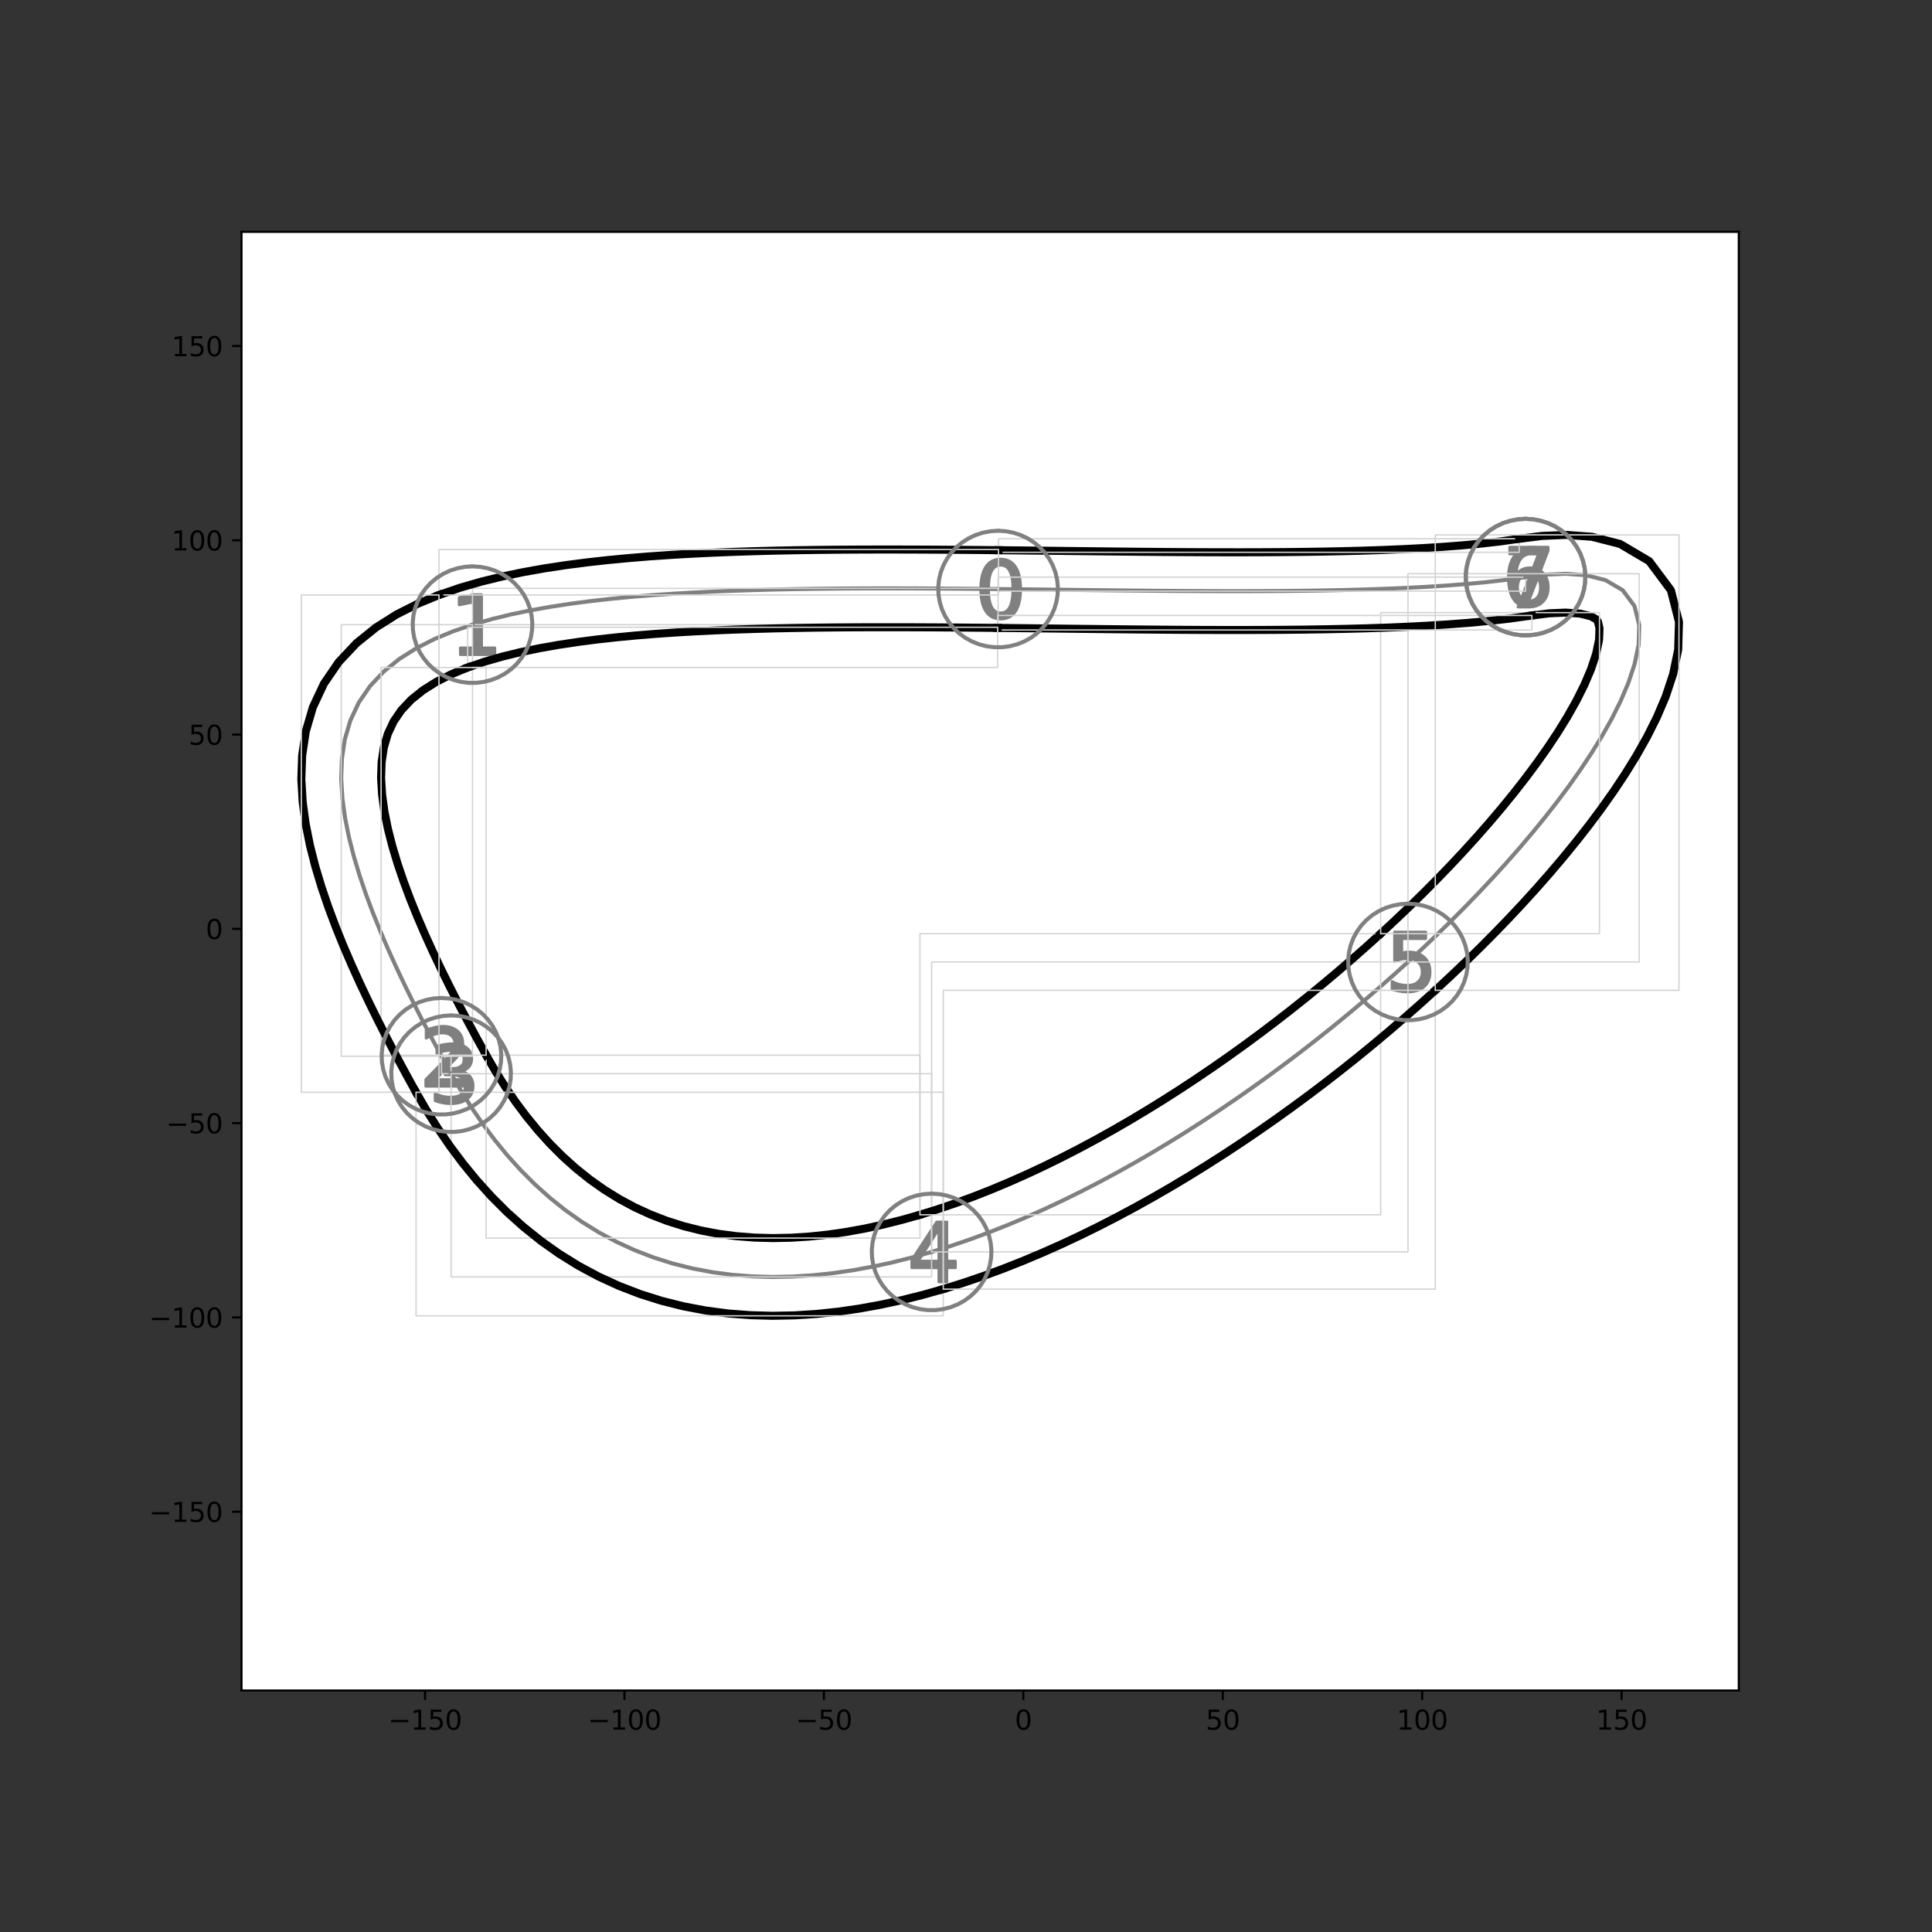 <?xml version="1.0" encoding="utf-8" standalone="no"?>
<!DOCTYPE svg PUBLIC "-//W3C//DTD SVG 1.1//EN"
  "http://www.w3.org/Graphics/SVG/1.1/DTD/svg11.dtd">
<svg height="720pt" version="1.1" viewBox="0 0 720 720" width="720pt" xmlns="http://www.w3.org/2000/svg" xmlns:xlink="http://www.w3.org/1999/xlink">
 <rect x="0" y="0" width="720" height="720" fill="#333333" stroke="none"/>
 <defs>
  <style type="text/css">*{stroke-linecap:butt;stroke-linejoin:round;}</style>
 </defs>
 <g id="figure_1">
  <g id="patch_1">
   <path d="M 0 720 
L 720 720 
L 720 0 
L 0 0 
z
" style="fill:none;"/>
  </g>
  <g id="axes_1">
   <g id="patch_2">
    <path d="M 90 630 
L 648 630 
L 648 86.4 
L 90 86.4 
z
" style="fill:#ffffff;"/>
   </g>
   <g id="PathCollection_1">
    <defs>
     <path d="M 0.972 -8.871 
Q -1.277 -8.871 -2.413 -6.654 
Q -3.545 -4.441 -3.545 0.007 
Q -3.545 4.437 -2.413 6.654 
Q -1.277 8.871 0.972 8.871 
Q 3.24 8.871 4.372 6.654 
Q 5.508 4.437 5.508 0.007 
Q 5.508 -4.441 4.372 -6.654 
Q 3.24 -8.871 0.972 -8.871 
z
M 0.972 -11.18 
Q 4.598 -11.18 6.511 -8.312 
Q 8.423 -5.448 8.423 0.007 
Q 8.423 5.448 6.511 8.317 
Q 4.598 11.18 0.972 11.18 
Q -2.649 11.18 -4.561 8.317 
Q -6.474 5.448 -6.474 0.007 
Q -6.474 -5.448 -4.561 -8.312 
Q -2.649 -11.18 0.972 -11.18 
z
" id="m0cd65451b0" style="stroke:#808080;"/>
    </defs>
    <g clip-path="url(#pb35e619a1d)">
     <use style="fill:#808080;stroke:#808080;" x="371.954" xlink:href="#m0cd65451b0" y="219.522"/>
    </g>
   </g>
   <g id="PathCollection_2">
    <defs>
     <path d="M -4.536 8.636 
L 0.405 8.636 
L 0.405 -8.425 
L -4.972 -7.347 
L -4.972 -10.102 
L 0.376 -11.18 
L 3.4 -11.18 
L 3.4 8.636 
L 8.341 8.636 
L 8.341 11.18 
L -4.536 11.18 
L -4.536 8.636 
z
" id="m5a76b140d2" style="stroke:#808080;"/>
    </defs>
    <g clip-path="url(#pb35e619a1d)">
     <use style="fill:#808080;stroke:#808080;" x="176.085" xlink:href="#m5a76b140d2" y="232.792"/>
    </g>
   </g>
   <g id="PathCollection_3">
    <defs>
     <path d="M -2.295 8.681 
L 8.076 8.681 
L 8.076 11.18 
L -5.868 11.18 
L -5.868 8.681 
Q -4.178 6.929 -1.259 3.983 
Q 1.664 1.031 2.413 0.174 
Q 3.839 -1.426 4.404 -2.537 
Q 4.973 -3.648 4.973 -4.722 
Q 4.973 -6.473 3.745 -7.574 
Q 2.516 -8.681 0.544 -8.681 
Q -0.854 -8.681 -2.408 -8.196 
Q -3.957 -7.711 -5.722 -6.722 
L -5.722 -9.726 
Q -3.928 -10.446 -2.37 -10.813 
Q -0.807 -11.18 0.487 -11.18 
Q 3.9 -11.18 5.929 -9.472 
Q 7.958 -7.767 7.958 -4.915 
Q 7.958 -3.559 7.45 -2.344 
Q 6.946 -1.135 5.604 0.513 
Q 5.237 0.942 3.265 2.98 
Q 1.297 5.018 -2.295 8.681 
z
" id="m94d72a7b90" style="stroke:#808080;"/>
    </defs>
    <g clip-path="url(#pb35e619a1d)">
     <use style="fill:#808080;stroke:#808080;" x="164.525" xlink:href="#m94d72a7b90" y="393.643"/>
    </g>
   </g>
   <g id="PathCollection_4">
    <defs>
     <path d="M 3.776 -0.861 
Q 5.868 -0.413 7.042 1.005 
Q 8.22 2.418 8.22 4.497 
Q 8.22 7.684 6.026 9.434 
Q 3.831 11.18 -0.21 11.18 
Q -1.564 11.18 -3 10.912 
Q -4.437 10.645 -5.965 10.109 
L -5.965 7.296 
Q -4.755 8.002 -3.314 8.363 
Q -1.868 8.723 -0.293 8.723 
Q 2.446 8.723 3.882 7.642 
Q 5.319 6.561 5.319 4.497 
Q 5.319 2.589 3.984 1.517 
Q 2.649 0.441 0.27 0.441 
L -2.243 0.441 
L -2.243 -1.956 
L 0.386 -1.956 
Q 2.534 -1.956 3.674 -2.815 
Q 4.815 -3.674 4.815 -5.291 
Q 4.815 -6.949 3.637 -7.836 
Q 2.464 -8.728 0.27 -8.728 
Q -0.931 -8.728 -2.303 -8.464 
Q -3.674 -8.206 -5.319 -7.661 
L -5.319 -10.257 
Q -3.656 -10.718 -2.206 -10.949 
Q -0.755 -11.18 0.529 -11.18 
Q 3.85 -11.18 5.781 -9.67 
Q 7.716 -8.164 7.716 -5.596 
Q 7.716 -3.804 6.691 -2.57 
Q 5.665 -1.337 3.776 -0.861 
z
" id="mb4a3d9b3cc" style="stroke:#808080;"/>
    </defs>
    <g clip-path="url(#pb35e619a1d)">
     <use style="fill:#808080;stroke:#808080;" x="168.107" xlink:href="#mb4a3d9b3cc" y="400.141"/>
    </g>
   </g>
   <g id="PathCollection_5">
    <defs>
     <path d="M 2.696 -8.545 
L -4.943 3.393 
L 2.696 3.393 
L 2.696 -8.545 
z
M 1.9 -11.18 
L 5.705 -11.18 
L 5.705 3.393 
L 8.897 3.393 
L 8.897 5.909 
L 5.705 5.909 
L 5.705 11.18 
L 2.696 11.18 
L 2.696 5.909 
L -7.397 5.909 
L -7.397 2.99 
L 1.9 -11.18 
z
" id="m88f53b78f4" style="stroke:#808080;"/>
    </defs>
    <g clip-path="url(#pb35e619a1d)">
     <use style="fill:#808080;stroke:#808080;" x="347.179" xlink:href="#m88f53b78f4" y="466.564"/>
    </g>
   </g>
   <g id="PathCollection_6">
    <defs>
     <path d="M -5.008 -11.18 
L 6.64 -11.18 
L 6.64 -8.68 
L -2.292 -8.68 
L -2.292 -3.307 
Q -1.648 -3.528 -1.004 -3.636 
Q -0.355 -3.744 0.294 -3.744 
Q 3.965 -3.744 6.108 -1.732 
Q 8.257 0.28 8.257 3.716 
Q 8.257 7.255 6.052 9.22 
Q 3.847 11.18 -0.162 11.18 
Q -1.544 11.18 -2.978 10.945 
Q -4.407 10.71 -5.934 10.24 
L -5.934 7.255 
Q -4.614 7.975 -3.203 8.327 
Q -1.793 8.68 -0.223 8.68 
Q 2.32 8.68 3.8 7.345 
Q 5.286 6.01 5.286 3.716 
Q 5.286 1.427 3.8 0.092 
Q 2.32 -1.248 -0.223 -1.248 
Q -1.413 -1.248 -2.597 -0.985 
Q -3.777 -0.722 -5.008 -0.162 
L -5.008 -11.18 
z
" id="m4a93ee208c" style="stroke:#808080;"/>
    </defs>
    <g clip-path="url(#pb35e619a1d)">
     <use style="fill:#808080;stroke:#808080;" x="524.707" xlink:href="#m4a93ee208c" y="358.506"/>
    </g>
   </g>
   <g id="PathCollection_7">
    <defs>
     <path d="M 1.286 -1.176 
Q -0.677 -1.176 -1.827 0.169 
Q -2.972 1.508 -2.972 3.845 
Q -2.972 6.169 -1.827 7.522 
Q -0.677 8.871 1.286 8.871 
Q 3.249 8.871 4.395 7.522 
Q 5.541 6.169 5.541 3.845 
Q 5.541 1.508 4.395 0.169 
Q 3.249 -1.176 1.286 -1.176 
z
M 7.074 -10.317 
L 7.074 -7.661 
Q 5.975 -8.178 4.857 -8.45 
Q 3.739 -8.728 2.64 -8.728 
Q -0.247 -8.728 -1.771 -6.778 
Q -3.291 -4.829 -3.508 -0.889 
Q -2.658 -2.146 -1.374 -2.815 
Q -0.085 -3.485 1.457 -3.485 
Q 4.704 -3.485 6.589 -1.513 
Q 8.474 0.455 8.474 3.845 
Q 8.474 7.166 6.511 9.176 
Q 4.547 11.18 1.286 11.18 
Q -2.455 11.18 -4.432 8.317 
Q -6.409 5.448 -6.409 0.007 
Q -6.409 -5.102 -3.984 -8.141 
Q -1.559 -11.18 2.524 -11.18 
Q 3.624 -11.18 4.741 -10.963 
Q 5.859 -10.746 7.074 -10.317 
z
" id="mbbc52bc46b" style="stroke:#808080;"/>
    </defs>
    <g clip-path="url(#pb35e619a1d)">
     <use style="fill:#808080;stroke:#808080;" x="568.529" xlink:href="#mbbc52bc46b" y="215.075"/>
    </g>
   </g>
   <g id="PathCollection_8">
    <defs>
     <path d="M -5.93 -11.18 
L 8.446 -11.18 
L 8.446 -9.891 
L 0.328 11.18 
L -2.83 11.18 
L 4.809 -8.631 
L -5.93 -8.631 
L -5.93 -11.18 
z
" id="m926edc77ba" style="stroke:#808080;"/>
    </defs>
    <g clip-path="url(#pb35e619a1d)">
     <use style="fill:#808080;stroke:#808080;" x="568.529" xlink:href="#m926edc77ba" y="215.075"/>
    </g>
   </g>
   <g id="PathCollection_9"/>
   <g id="PathCollection_10"/>
   <g id="PathCollection_11"/>
   <g id="PathCollection_12"/>
   <g id="PathCollection_13"/>
   <g id="matplotlib.axis_1">
    <g id="xtick_1">
     <g id="line2d_1">
      <defs>
       <path d="M 0 0 
L 0 3.5 
" id="mc00713af22" style="stroke:#000000;stroke-width:0.8;"/>
      </defs>
      <g>
       <use style="stroke:#000000;stroke-width:0.8;" x="158.401" xlink:href="#mc00713af22" y="630"/>
      </g>
     </g>
     <g id="text_1">
      <!-- −150 -->
      <g transform="translate(144.667 644.598)scale(0.1 -0.1)">
       <defs>
        <path d="M 678 2272 
L 4684 2272 
L 4684 1741 
L 678 1741 
L 678 2272 
z
" id="DejaVuSans-2212" transform="scale(0.016)"/>
        <path d="M 794 531 
L 1825 531 
L 1825 4091 
L 703 3866 
L 703 4441 
L 1819 4666 
L 2450 4666 
L 2450 531 
L 3481 531 
L 3481 0 
L 794 0 
L 794 531 
z
" id="DejaVuSans-31" transform="scale(0.016)"/>
        <path d="M 691 4666 
L 3169 4666 
L 3169 4134 
L 1269 4134 
L 1269 2991 
Q 1406 3038 1543 3061 
Q 1681 3084 1819 3084 
Q 2600 3084 3056 2656 
Q 3513 2228 3513 1497 
Q 3513 744 3044 326 
Q 2575 -91 1722 -91 
Q 1428 -91 1123 -41 
Q 819 9 494 109 
L 494 744 
Q 775 591 1075 516 
Q 1375 441 1709 441 
Q 2250 441 2565 725 
Q 2881 1009 2881 1497 
Q 2881 1984 2565 2268 
Q 2250 2553 1709 2553 
Q 1456 2553 1204 2497 
Q 953 2441 691 2322 
L 691 4666 
z
" id="DejaVuSans-35" transform="scale(0.016)"/>
        <path d="M 2034 4250 
Q 1547 4250 1301 3770 
Q 1056 3291 1056 2328 
Q 1056 1369 1301 889 
Q 1547 409 2034 409 
Q 2525 409 2770 889 
Q 3016 1369 3016 2328 
Q 3016 3291 2770 3770 
Q 2525 4250 2034 4250 
z
M 2034 4750 
Q 2819 4750 3233 4129 
Q 3647 3509 3647 2328 
Q 3647 1150 3233 529 
Q 2819 -91 2034 -91 
Q 1250 -91 836 529 
Q 422 1150 422 2328 
Q 422 3509 836 4129 
Q 1250 4750 2034 4750 
z
" id="DejaVuSans-30" transform="scale(0.016)"/>
       </defs>
       <use xlink:href="#DejaVuSans-2212"/>
       <use x="83.789" xlink:href="#DejaVuSans-31"/>
       <use x="147.412" xlink:href="#DejaVuSans-35"/>
       <use x="211.035" xlink:href="#DejaVuSans-30"/>
      </g>
     </g>
    </g>
    <g id="xtick_2">
     <g id="line2d_2">
      <g>
       <use style="stroke:#000000;stroke-width:0.8;" x="232.721" xlink:href="#mc00713af22" y="630"/>
      </g>
     </g>
     <g id="text_2">
      <!-- −100 -->
      <g transform="translate(218.987 644.598)scale(0.1 -0.1)">
       <use xlink:href="#DejaVuSans-2212"/>
       <use x="83.789" xlink:href="#DejaVuSans-31"/>
       <use x="147.412" xlink:href="#DejaVuSans-30"/>
       <use x="211.035" xlink:href="#DejaVuSans-30"/>
      </g>
     </g>
    </g>
    <g id="xtick_3">
     <g id="line2d_3">
      <g>
       <use style="stroke:#000000;stroke-width:0.8;" x="307.041" xlink:href="#mc00713af22" y="630"/>
      </g>
     </g>
     <g id="text_3">
      <!-- −50 -->
      <g transform="translate(296.489 644.598)scale(0.1 -0.1)">
       <use xlink:href="#DejaVuSans-2212"/>
       <use x="83.789" xlink:href="#DejaVuSans-35"/>
       <use x="147.412" xlink:href="#DejaVuSans-30"/>
      </g>
     </g>
    </g>
    <g id="xtick_4">
     <g id="line2d_4">
      <g>
       <use style="stroke:#000000;stroke-width:0.8;" x="381.362" xlink:href="#mc00713af22" y="630"/>
      </g>
     </g>
     <g id="text_4">
      <!-- 0 -->
      <g transform="translate(378.181 644.598)scale(0.1 -0.1)">
       <use xlink:href="#DejaVuSans-30"/>
      </g>
     </g>
    </g>
    <g id="xtick_5">
     <g id="line2d_5">
      <g>
       <use style="stroke:#000000;stroke-width:0.8;" x="455.682" xlink:href="#mc00713af22" y="630"/>
      </g>
     </g>
     <g id="text_5">
      <!-- 50 -->
      <g transform="translate(449.32 644.598)scale(0.1 -0.1)">
       <use xlink:href="#DejaVuSans-35"/>
       <use x="63.623" xlink:href="#DejaVuSans-30"/>
      </g>
     </g>
    </g>
    <g id="xtick_6">
     <g id="line2d_6">
      <g>
       <use style="stroke:#000000;stroke-width:0.8;" x="530.003" xlink:href="#mc00713af22" y="630"/>
      </g>
     </g>
     <g id="text_6">
      <!-- 100 -->
      <g transform="translate(520.459 644.598)scale(0.1 -0.1)">
       <use xlink:href="#DejaVuSans-31"/>
       <use x="63.623" xlink:href="#DejaVuSans-30"/>
       <use x="127.246" xlink:href="#DejaVuSans-30"/>
      </g>
     </g>
    </g>
    <g id="xtick_7">
     <g id="line2d_7">
      <g>
       <use style="stroke:#000000;stroke-width:0.8;" x="604.323" xlink:href="#mc00713af22" y="630"/>
      </g>
     </g>
     <g id="text_7">
      <!-- 150 -->
      <g transform="translate(594.779 644.598)scale(0.1 -0.1)">
       <use xlink:href="#DejaVuSans-31"/>
       <use x="63.623" xlink:href="#DejaVuSans-35"/>
       <use x="127.246" xlink:href="#DejaVuSans-30"/>
      </g>
     </g>
    </g>
   </g>
   <g id="matplotlib.axis_2">
    <g id="ytick_1">
     <g id="line2d_8">
      <defs>
       <path d="M 0 0 
L -3.5 0 
" id="md9b98b637b" style="stroke:#000000;stroke-width:0.8;"/>
      </defs>
      <g>
       <use style="stroke:#000000;stroke-width:0.8;" x="90" xlink:href="#md9b98b637b" y="563.365"/>
      </g>
     </g>
     <g id="text_8">
      <!-- −150 -->
      <g transform="translate(55.533 567.164)scale(0.1 -0.1)">
       <use xlink:href="#DejaVuSans-2212"/>
       <use x="83.789" xlink:href="#DejaVuSans-31"/>
       <use x="147.412" xlink:href="#DejaVuSans-35"/>
       <use x="211.035" xlink:href="#DejaVuSans-30"/>
      </g>
     </g>
    </g>
    <g id="ytick_2">
     <g id="line2d_9">
      <g>
       <use style="stroke:#000000;stroke-width:0.8;" x="90" xlink:href="#md9b98b637b" y="490.962"/>
      </g>
     </g>
     <g id="text_9">
      <!-- −100 -->
      <g transform="translate(55.533 494.761)scale(0.1 -0.1)">
       <use xlink:href="#DejaVuSans-2212"/>
       <use x="83.789" xlink:href="#DejaVuSans-31"/>
       <use x="147.412" xlink:href="#DejaVuSans-30"/>
       <use x="211.035" xlink:href="#DejaVuSans-30"/>
      </g>
     </g>
    </g>
    <g id="ytick_3">
     <g id="line2d_10">
      <g>
       <use style="stroke:#000000;stroke-width:0.8;" x="90" xlink:href="#md9b98b637b" y="418.56"/>
      </g>
     </g>
     <g id="text_10">
      <!-- −50 -->
      <g transform="translate(61.895 422.359)scale(0.1 -0.1)">
       <use xlink:href="#DejaVuSans-2212"/>
       <use x="83.789" xlink:href="#DejaVuSans-35"/>
       <use x="147.412" xlink:href="#DejaVuSans-30"/>
      </g>
     </g>
    </g>
    <g id="ytick_4">
     <g id="line2d_11">
      <g>
       <use style="stroke:#000000;stroke-width:0.8;" x="90" xlink:href="#md9b98b637b" y="346.157"/>
      </g>
     </g>
     <g id="text_11">
      <!-- 0 -->
      <g transform="translate(76.638 349.956)scale(0.1 -0.1)">
       <use xlink:href="#DejaVuSans-30"/>
      </g>
     </g>
    </g>
    <g id="ytick_5">
     <g id="line2d_12">
      <g>
       <use style="stroke:#000000;stroke-width:0.8;" x="90" xlink:href="#md9b98b637b" y="273.755"/>
      </g>
     </g>
     <g id="text_12">
      <!-- 50 -->
      <g transform="translate(70.275 277.554)scale(0.1 -0.1)">
       <use xlink:href="#DejaVuSans-35"/>
       <use x="63.623" xlink:href="#DejaVuSans-30"/>
      </g>
     </g>
    </g>
    <g id="ytick_6">
     <g id="line2d_13">
      <g>
       <use style="stroke:#000000;stroke-width:0.8;" x="90" xlink:href="#md9b98b637b" y="201.352"/>
      </g>
     </g>
     <g id="text_13">
      <!-- 100 -->
      <g transform="translate(63.913 205.151)scale(0.1 -0.1)">
       <use xlink:href="#DejaVuSans-31"/>
       <use x="63.623" xlink:href="#DejaVuSans-30"/>
       <use x="127.246" xlink:href="#DejaVuSans-30"/>
      </g>
     </g>
    </g>
    <g id="ytick_7">
     <g id="line2d_14">
      <g>
       <use style="stroke:#000000;stroke-width:0.8;" x="90" xlink:href="#md9b98b637b" y="128.95"/>
      </g>
     </g>
     <g id="text_14">
      <!-- 150 -->
      <g transform="translate(63.913 132.749)scale(0.1 -0.1)">
       <use xlink:href="#DejaVuSans-31"/>
       <use x="63.623" xlink:href="#DejaVuSans-35"/>
       <use x="127.246" xlink:href="#DejaVuSans-30"/>
      </g>
     </g>
    </g>
   </g>
   <g id="line2d_15">
    <path clip-path="url(#pb35e619a1d)" d="M 568.529 215.075 
L 561.037 216.129 
L 553.52 216.985 
L 545.987 217.685 
L 538.443 218.262 
L 530.891 218.736 
L 523.334 219.124 
L 515.773 219.439 
L 508.21 219.692 
L 500.644 219.891 
L 493.077 220.044 
L 485.509 220.156 
L 477.94 220.233 
L 470.37 220.279 
L 462.8 220.298 
L 455.23 220.294 
L 447.66 220.271 
L 440.09 220.23 
L 432.52 220.175 
L 424.95 220.108 
L 417.379 220.033 
L 409.809 219.951 
L 402.239 219.865 
L 394.668 219.776 
L 387.097 219.688 
L 379.526 219.602 
L 371.954 219.522 
" style="fill:none;stroke:#808080;stroke-linecap:square;stroke-width:1.5;"/>
   </g>
   <g id="line2d_16">
    <path clip-path="url(#pb35e619a1d)" d="M 371.954 220.298 
L 371.954 215.075 
L 568.529 215.075 
L 568.529 220.298 
L 371.954 220.298 
" style="fill:none;stroke:#d3d3d3;stroke-linecap:square;stroke-width:0.5;"/>
   </g>
   <g id="line2d_17">
    <path clip-path="url(#pb35e619a1d)" d="M 371.954 219.522 
L 364.381 219.448 
L 356.807 219.383 
L 349.233 219.331 
L 341.658 219.294 
L 334.082 219.273 
L 326.505 219.273 
L 318.927 219.297 
L 311.348 219.348 
L 303.768 219.429 
L 296.188 219.546 
L 288.608 219.701 
L 281.028 219.901 
L 273.45 220.151 
L 265.873 220.457 
L 258.299 220.827 
L 250.73 221.268 
L 243.166 221.79 
L 235.611 222.404 
L 228.067 223.123 
L 220.538 223.96 
L 213.028 224.935 
L 205.543 226.068 
L 198.093 227.385 
L 190.688 228.918 
L 183.345 230.704 
L 176.085 232.792 
" style="fill:none;stroke:#808080;stroke-linecap:square;stroke-width:1.5;"/>
   </g>
   <g id="line2d_18">
    <path clip-path="url(#pb35e619a1d)" d="M 176.085 232.792 
L 176.085 219.273 
L 371.954 219.273 
L 371.954 232.792 
L 176.085 232.792 
" style="fill:none;stroke:#d3d3d3;stroke-linecap:square;stroke-width:0.5;"/>
   </g>
   <g id="line2d_19">
    <path clip-path="url(#pb35e619a1d)" d="M 176.085 232.792 
L 168.944 235.241 
L 161.97 238.124 
L 155.241 241.526 
L 148.872 245.541 
L 143.024 250.252 
L 137.902 255.695 
L 133.706 261.828 
L 130.567 268.517 
L 128.498 275.579 
L 127.409 282.843 
L 127.158 290.183 
L 127.598 297.519 
L 128.597 304.809 
L 130.05 312.032 
L 131.874 319.179 
L 134.001 326.249 
L 136.382 333.247 
L 138.975 340.174 
L 141.748 347.037 
L 144.675 353.84 
L 147.736 360.588 
L 150.912 367.285 
L 154.191 373.936 
L 157.559 380.543 
L 161.006 387.112 
L 164.525 393.643 
" style="fill:none;stroke:#808080;stroke-linecap:square;stroke-width:1.5;"/>
   </g>
   <g id="line2d_20">
    <path clip-path="url(#pb35e619a1d)" d="M 127.158 393.643 
L 127.158 232.792 
L 176.085 232.792 
L 176.085 393.643 
L 127.158 393.643 
" style="fill:none;stroke:#d3d3d3;stroke-linecap:square;stroke-width:0.5;"/>
   </g>
   <g id="line2d_21">
    <path clip-path="url(#pb35e619a1d)" d="M 164.525 393.643 
L 168.107 400.141 
" style="fill:none;stroke:#808080;stroke-linecap:square;stroke-width:1.5;"/>
   </g>
   <g id="line2d_22">
    <path clip-path="url(#pb35e619a1d)" d="M 164.525 400.141 
L 164.525 393.643 
L 168.107 393.643 
L 168.107 400.141 
L 164.525 400.141 
" style="fill:none;stroke:#d3d3d3;stroke-linecap:square;stroke-width:0.5;"/>
   </g>
   <g id="line2d_23">
    <path clip-path="url(#pb35e619a1d)" d="M 168.107 400.141 
L 171.814 406.532 
L 175.752 412.79 
L 179.933 418.897 
L 184.37 424.831 
L 189.072 430.566 
L 194.049 436.078 
L 199.305 441.336 
L 204.845 446.312 
L 210.665 450.973 
L 216.758 455.29 
L 223.112 459.234 
L 229.708 462.781 
L 236.523 465.91 
L 243.529 468.61 
L 250.696 470.873 
L 257.993 472.701 
L 265.389 474.101 
L 272.855 475.085 
L 280.365 475.672 
L 287.896 475.88 
L 295.428 475.733 
L 302.946 475.252 
L 310.436 474.461 
L 317.887 473.38 
L 325.293 472.031 
L 332.646 470.434 
L 339.942 468.606 
L 347.179 466.564 
" style="fill:none;stroke:#808080;stroke-linecap:square;stroke-width:1.5;"/>
   </g>
   <g id="line2d_24">
    <path clip-path="url(#pb35e619a1d)" d="M 168.107 475.88 
L 168.107 400.141 
L 347.179 400.141 
L 347.179 475.88 
L 168.107 475.88 
" style="fill:none;stroke:#d3d3d3;stroke-linecap:square;stroke-width:0.5;"/>
   </g>
   <g id="line2d_25">
    <path clip-path="url(#pb35e619a1d)" d="M 347.179 466.564 
L 354.354 464.323 
L 361.465 461.897 
L 368.512 459.298 
L 375.495 456.538 
L 382.413 453.628 
L 389.267 450.576 
L 396.058 447.39 
L 402.785 444.079 
L 409.449 440.65 
L 416.052 437.108 
L 422.593 433.459 
L 429.073 429.709 
L 435.494 425.861 
L 441.854 421.921 
L 448.156 417.891 
L 454.399 413.776 
L 460.583 409.578 
L 466.709 405.3 
L 472.777 400.944 
L 478.786 396.512 
L 484.737 392.007 
L 490.629 387.43 
L 496.462 382.781 
L 502.235 378.063 
L 507.947 373.276 
L 513.597 368.421 
L 519.185 363.497 
L 524.707 358.506 
" style="fill:none;stroke:#808080;stroke-linecap:square;stroke-width:1.5;"/>
   </g>
   <g id="line2d_26">
    <path clip-path="url(#pb35e619a1d)" d="M 347.179 466.564 
L 347.179 358.506 
L 524.707 358.506 
L 524.707 466.564 
L 347.179 466.564 
" style="fill:none;stroke:#d3d3d3;stroke-linecap:square;stroke-width:0.5;"/>
   </g>
   <g id="line2d_27">
    <path clip-path="url(#pb35e619a1d)" d="M 524.707 358.506 
L 530.164 353.446 
L 535.552 348.317 
L 540.869 343.119 
L 546.112 337.849 
L 551.277 332.507 
L 556.361 327.091 
L 561.357 321.597 
L 566.26 316.023 
L 571.062 310.365 
L 575.754 304.618 
L 580.324 298.776 
L 584.758 292.834 
L 589.037 286.782 
L 593.136 280.611 
L 597.024 274.309 
L 600.654 267.862 
L 603.961 261.253 
L 606.851 254.462 
L 609.171 247.472 
L 610.667 240.277 
L 610.892 232.945 
L 609.112 225.835 
L 604.717 219.944 
L 598.305 216.19 
L 591.034 214.354 
L 583.527 213.82 
L 576.003 214.148 
L 568.529 215.075 
" style="fill:none;stroke:#808080;stroke-linecap:square;stroke-width:1.5;"/>
   </g>
   <g id="line2d_28">
    <path clip-path="url(#pb35e619a1d)" d="M 524.707 358.506 
L 524.707 213.82 
L 610.892 213.82 
L 610.892 358.506 
L 524.707 358.506 
" style="fill:none;stroke:#d3d3d3;stroke-linecap:square;stroke-width:0.5;"/>
   </g>
   <g id="line2d_29">
    <path clip-path="url(#pb35e619a1d)" d="M 568.529 215.075 
" style="fill:none;stroke:#808080;stroke-linecap:square;stroke-width:1.5;"/>
   </g>
   <g id="line2d_30">
    <path clip-path="url(#pb35e619a1d)" d="M 568.529 215.075 
L 568.529 215.075 
L 568.529 215.075 
L 568.529 215.075 
L 568.529 215.075 
" style="fill:none;stroke:#d3d3d3;stroke-linecap:square;stroke-width:0.5;"/>
   </g>
   <g id="line2d_31">
    <path clip-path="url(#pb35e619a1d)" d="M 181.171 393.232 
L 184.626 399.191 
L 188.277 404.993 
L 192.13 410.621 
L 196.192 416.053 
L 200.468 421.269 
L 204.962 426.247 
L 209.677 430.963 
L 214.611 435.396 
L 219.764 439.523 
L 225.131 443.325 
L 230.703 446.784 
L 236.473 449.887 
L 242.428 452.621 
L 248.554 454.982 
L 254.836 456.966 
L 261.257 458.574 
L 267.797 459.811 
L 274.439 460.687 
L 281.163 461.212 
L 287.95 461.4 
L 294.784 461.266 
L 301.65 460.827 
L 308.533 460.099 
L 315.421 459.1 
L 322.303 457.847 
L 329.172 456.355 
L 336.018 454.639 
L 342.838 452.715 
" style="fill:none;stroke:#000000;stroke-linecap:square;stroke-width:3;"/>
   </g>
   <g id="line2d_32">
    <path clip-path="url(#pb35e619a1d)" d="M 181.171 461.4 
L 181.171 393.232 
L 342.838 393.232 
L 342.838 461.4 
L 181.171 461.4 
" style="fill:none;stroke:#d3d3d3;stroke-linecap:square;stroke-width:0.5;"/>
   </g>
   <g id="line2d_33">
    <path clip-path="url(#pb35e619a1d)" d="M 342.838 452.715 
L 349.624 450.595 
L 356.374 448.292 
L 363.084 445.818 
L 369.751 443.183 
L 376.374 440.396 
L 382.95 437.468 
L 389.479 434.405 
L 395.96 431.215 
L 402.391 427.906 
L 408.772 424.483 
L 415.102 420.951 
L 421.382 417.317 
L 427.61 413.585 
L 433.787 409.759 
L 439.912 405.842 
L 445.984 401.839 
L 452.003 397.753 
L 457.969 393.587 
L 463.882 389.342 
L 469.74 385.022 
L 475.542 380.629 
L 481.289 376.165 
L 486.979 371.63 
L 492.611 367.027 
L 498.184 362.357 
L 503.695 357.621 
L 509.144 352.82 
L 514.529 347.953 
" style="fill:none;stroke:#000000;stroke-linecap:square;stroke-width:3;"/>
   </g>
   <g id="line2d_34">
    <path clip-path="url(#pb35e619a1d)" d="M 342.838 452.715 
L 342.838 347.953 
L 514.529 347.953 
L 514.529 452.715 
L 342.838 452.715 
" style="fill:none;stroke:#d3d3d3;stroke-linecap:square;stroke-width:0.5;"/>
   </g>
   <g id="line2d_35">
    <path clip-path="url(#pb35e619a1d)" d="M 514.529 347.953 
L 519.846 343.022 
L 525.094 338.027 
L 530.268 332.968 
L 535.366 327.844 
L 540.383 322.656 
L 545.314 317.402 
L 550.152 312.082 
L 554.89 306.696 
L 559.519 301.241 
L 564.029 295.718 
L 568.404 290.125 
L 572.629 284.463 
L 576.681 278.732 
L 580.532 272.936 
L 584.144 267.081 
L 587.465 261.183 
L 590.425 255.271 
L 592.923 249.403 
L 594.818 243.704 
L 595.923 238.437 
L 596.081 234.159 
L 595.524 231.706 
L 594.821 230.748 
L 592.85 229.66 
L 588.82 228.673 
L 583.432 228.3 
L 577.341 228.57 
L 570.891 229.372 
" style="fill:none;stroke:#000000;stroke-linecap:square;stroke-width:3;"/>
   </g>
   <g id="line2d_36">
    <path clip-path="url(#pb35e619a1d)" d="M 514.529 347.953 
L 514.529 228.3 
L 596.081 228.3 
L 596.081 347.953 
L 514.529 347.953 
" style="fill:none;stroke:#d3d3d3;stroke-linecap:square;stroke-width:0.5;"/>
   </g>
   <g id="line2d_37">
    <path clip-path="url(#pb35e619a1d)" d="M 570.891 229.372 
L 570.891 229.372 
" style="fill:none;stroke:#000000;stroke-linecap:square;stroke-width:3;"/>
   </g>
   <g id="line2d_38">
    <path clip-path="url(#pb35e619a1d)" d="M 570.891 229.372 
L 570.891 229.372 
L 570.891 229.372 
L 570.891 229.372 
L 570.891 229.372 
" style="fill:none;stroke:#d3d3d3;stroke-linecap:square;stroke-width:0.5;"/>
   </g>
   <g id="line2d_39">
    <path clip-path="url(#pb35e619a1d)" d="M 570.891 229.372 
L 570.891 229.372 
L 562.944 230.49 
L 555.077 231.385 
L 547.266 232.112 
L 539.495 232.706 
L 531.755 233.192 
L 524.039 233.588 
L 516.343 233.909 
L 508.663 234.166 
L 500.997 234.368 
L 493.342 234.522 
L 485.698 234.636 
L 478.062 234.713 
L 470.435 234.759 
L 462.814 234.779 
L 455.201 234.775 
L 447.594 234.751 
L 439.993 234.71 
L 432.397 234.655 
L 424.806 234.588 
L 417.22 234.513 
L 409.639 234.431 
L 402.062 234.344 
L 394.489 234.256 
L 386.921 234.168 
L 379.357 234.082 
L 371.797 234.001 
" style="fill:none;stroke:#000000;stroke-linecap:square;stroke-width:3;"/>
   </g>
   <g id="line2d_40">
    <path clip-path="url(#pb35e619a1d)" d="M 371.797 234.779 
L 371.797 229.372 
L 570.891 229.372 
L 570.891 234.779 
L 371.797 234.779 
" style="fill:none;stroke:#d3d3d3;stroke-linecap:square;stroke-width:0.5;"/>
   </g>
   <g id="line2d_41">
    <path clip-path="url(#pb35e619a1d)" d="M 371.797 234.001 
L 364.241 233.928 
L 356.689 233.863 
L 349.142 233.811 
L 341.599 233.774 
L 334.061 233.754 
L 326.528 233.754 
L 319 233.778 
L 311.479 233.828 
L 303.966 233.909 
L 296.46 234.024 
L 288.964 234.177 
L 281.479 234.375 
L 274.007 234.621 
L 266.55 234.923 
L 259.112 235.286 
L 251.696 235.718 
L 244.306 236.228 
L 236.947 236.826 
L 229.628 237.523 
L 222.356 238.332 
L 215.143 239.268 
L 208.002 240.349 
L 200.953 241.596 
L 194.018 243.03 
L 187.231 244.681 
L 180.635 246.577 
L 174.287 248.753 
" style="fill:none;stroke:#000000;stroke-linecap:square;stroke-width:3;"/>
   </g>
   <g id="line2d_42">
    <path clip-path="url(#pb35e619a1d)" d="M 174.287 248.753 
L 174.287 233.754 
L 371.797 233.754 
L 371.797 248.753 
L 174.287 248.753 
" style="fill:none;stroke:#d3d3d3;stroke-linecap:square;stroke-width:0.5;"/>
   </g>
   <g id="line2d_43">
    <path clip-path="url(#pb35e619a1d)" d="M 174.287 248.753 
L 168.265 251.241 
L 162.669 254.069 
L 157.616 257.251 
L 153.227 260.782 
L 149.582 264.652 
L 146.693 268.872 
L 144.525 273.496 
L 143.042 278.57 
L 142.219 284.081 
L 142.021 289.957 
L 142.39 296.101 
L 143.259 302.428 
L 144.556 308.869 
L 146.217 315.378 
L 148.186 321.921 
L 150.416 328.477 
L 152.87 335.033 
L 155.515 341.579 
L 158.325 348.109 
L 161.279 354.62 
L 164.357 361.11 
L 167.545 367.578 
L 170.831 374.024 
L 174.203 380.448 
L 177.652 386.851 
L 181.171 393.232 
" style="fill:none;stroke:#000000;stroke-linecap:square;stroke-width:3;"/>
   </g>
   <g id="line2d_44">
    <path clip-path="url(#pb35e619a1d)" d="M 142.021 393.232 
L 142.021 248.753 
L 181.171 248.753 
L 181.171 393.232 
L 142.021 393.232 
" style="fill:none;stroke:#d3d3d3;stroke-linecap:square;stroke-width:0.5;"/>
   </g>
   <g id="line2d_45">
    <path clip-path="url(#pb35e619a1d)" d="M 181.171 393.232 
L 181.171 393.232 
L 181.171 393.232 
" style="fill:none;stroke:#000000;stroke-linecap:square;stroke-width:3;"/>
   </g>
   <g id="line2d_46">
    <path clip-path="url(#pb35e619a1d)" d="M 181.171 393.232 
L 181.171 393.232 
L 181.171 393.232 
L 181.171 393.232 
L 181.171 393.232 
" style="fill:none;stroke:#d3d3d3;stroke-linecap:square;stroke-width:0.5;"/>
   </g>
   <g id="line2d_47">
    <path clip-path="url(#pb35e619a1d)" d="M 181.171 393.232 
L 181.171 393.232 
L 181.171 393.232 
" style="fill:none;stroke:#000000;stroke-linecap:square;stroke-width:3;"/>
   </g>
   <g id="line2d_48">
    <path clip-path="url(#pb35e619a1d)" d="M 181.171 393.232 
L 181.171 393.232 
L 181.171 393.232 
L 181.171 393.232 
L 181.171 393.232 
" style="fill:none;stroke:#d3d3d3;stroke-linecap:square;stroke-width:0.5;"/>
   </g>
   <g id="line2d_49">
    <path clip-path="url(#pb35e619a1d)" d="M 566.167 200.779 
L 566.167 200.779 
L 559.13 201.768 
L 551.963 202.584 
L 544.708 203.259 
L 537.39 203.818 
L 530.027 204.28 
L 522.629 204.659 
L 515.204 204.969 
L 507.756 205.218 
L 500.292 205.415 
L 492.812 205.566 
L 485.32 205.677 
L 477.817 205.753 
L 470.306 205.799 
L 462.786 205.818 
L 455.259 205.814 
L 447.726 205.79 
L 440.187 205.75 
L 432.643 205.695 
L 425.093 205.629 
L 417.539 205.553 
L 409.98 205.471 
L 402.416 205.385 
L 394.847 205.297 
L 387.273 205.209 
L 379.694 205.123 
L 372.11 205.042 
" style="fill:none;stroke:#000000;stroke-linecap:square;stroke-width:3;"/>
   </g>
   <g id="line2d_50">
    <path clip-path="url(#pb35e619a1d)" d="M 372.11 205.818 
L 372.11 200.779 
L 566.167 200.779 
L 566.167 205.818 
L 372.11 205.818 
" style="fill:none;stroke:#d3d3d3;stroke-linecap:square;stroke-width:0.5;"/>
   </g>
   <g id="line2d_51">
    <path clip-path="url(#pb35e619a1d)" d="M 372.11 205.042 
L 364.521 204.968 
L 356.926 204.903 
L 349.325 204.851 
L 341.717 204.813 
L 334.103 204.793 
L 326.482 204.793 
L 318.853 204.817 
L 311.216 204.868 
L 303.571 204.95 
L 295.916 205.067 
L 288.252 205.225 
L 280.578 205.427 
L 272.893 205.681 
L 265.196 205.992 
L 257.486 206.368 
L 249.764 206.818 
L 242.027 207.352 
L 234.275 207.982 
L 226.506 208.722 
L 218.719 209.589 
L 210.912 210.602 
L 203.085 211.787 
L 195.234 213.175 
L 187.358 214.805 
L 179.458 216.727 
L 171.536 219.006 
L 163.6 221.728 
" style="fill:none;stroke:#000000;stroke-linecap:square;stroke-width:3;"/>
   </g>
   <g id="line2d_52">
    <path clip-path="url(#pb35e619a1d)" d="M 163.6 221.728 
L 163.6 204.793 
L 372.11 204.793 
L 372.11 221.728 
L 163.6 221.728 
" style="fill:none;stroke:#d3d3d3;stroke-linecap:square;stroke-width:0.5;"/>
   </g>
   <g id="line2d_53">
    <path clip-path="url(#pb35e619a1d)" d="M 163.6 221.728 
L 155.675 225.006 
L 147.814 228.983 
L 140.127 233.832 
L 132.822 239.721 
L 126.222 246.739 
L 120.719 254.784 
L 116.609 263.538 
L 113.955 272.588 
L 112.6 281.605 
L 112.296 290.409 
L 112.805 298.937 
L 113.935 307.19 
L 115.545 315.194 
L 117.531 322.98 
L 119.817 330.578 
L 122.347 338.016 
L 125.079 345.315 
L 127.98 352.495 
L 131.025 359.571 
L 134.193 366.556 
L 137.468 373.46 
L 140.836 380.293 
L 144.286 387.063 
L 147.809 393.775 
L 151.398 400.436 
L 155.044 407.05 
" style="fill:none;stroke:#000000;stroke-linecap:square;stroke-width:3;"/>
   </g>
   <g id="line2d_54">
    <path clip-path="url(#pb35e619a1d)" d="M 112.296 407.05 
L 112.296 221.728 
L 163.6 221.728 
L 163.6 407.05 
L 112.296 407.05 
" style="fill:none;stroke:#d3d3d3;stroke-linecap:square;stroke-width:0.5;"/>
   </g>
   <g id="line2d_55">
    <path clip-path="url(#pb35e619a1d)" d="M 155.044 407.05 
L 159.001 413.873 
L 163.226 420.588 
L 167.736 427.174 
L 172.548 433.608 
L 177.676 439.863 
L 183.135 445.909 
L 188.934 451.71 
L 195.078 457.228 
L 201.565 462.423 
L 208.386 467.255 
L 215.521 471.684 
L 222.943 475.674 
L 230.618 479.199 
L 238.503 482.238 
L 246.555 484.78 
L 254.729 486.828 
L 262.98 488.39 
L 271.271 489.483 
L 279.567 490.131 
L 287.841 490.361 
L 296.072 490.2 
L 304.241 489.677 
L 312.338 488.822 
L 320.354 487.66 
L 328.282 486.216 
L 336.12 484.514 
L 343.866 482.573 
L 351.521 480.413 
" style="fill:none;stroke:#000000;stroke-linecap:square;stroke-width:3;"/>
   </g>
   <g id="line2d_56">
    <path clip-path="url(#pb35e619a1d)" d="M 155.044 490.361 
L 155.044 407.05 
L 351.521 407.05 
L 351.521 490.361 
L 155.044 490.361 
" style="fill:none;stroke:#d3d3d3;stroke-linecap:square;stroke-width:0.5;"/>
   </g>
   <g id="line2d_57">
    <path clip-path="url(#pb35e619a1d)" d="M 351.521 480.413 
L 359.084 478.051 
L 366.556 475.501 
L 373.941 472.779 
L 381.239 469.894 
L 388.453 466.859 
L 395.584 463.683 
L 402.636 460.375 
L 409.609 456.943 
L 416.507 453.394 
L 423.331 449.733 
L 430.083 445.967 
L 436.764 442.1 
L 443.377 438.137 
L 449.922 434.083 
L 456.4 429.94 
L 462.814 425.712 
L 469.163 421.402 
L 475.449 417.013 
L 481.672 412.545 
L 487.833 408.002 
L 493.932 403.385 
L 499.969 398.694 
L 505.944 393.932 
L 511.858 389.099 
L 517.71 384.195 
L 523.499 379.221 
L 529.225 374.175 
L 534.886 369.058 
" style="fill:none;stroke:#000000;stroke-linecap:square;stroke-width:3;"/>
   </g>
   <g id="line2d_58">
    <path clip-path="url(#pb35e619a1d)" d="M 351.521 480.413 
L 351.521 369.058 
L 534.886 369.058 
L 534.886 480.413 
L 351.521 480.413 
" style="fill:none;stroke:#d3d3d3;stroke-linecap:square;stroke-width:0.5;"/>
   </g>
   <g id="line2d_59">
    <path clip-path="url(#pb35e619a1d)" d="M 534.886 369.058 
L 540.482 363.869 
L 546.01 358.607 
L 551.47 353.269 
L 556.858 347.854 
L 562.172 342.359 
L 567.408 336.779 
L 572.562 331.112 
L 577.63 325.35 
L 582.605 319.488 
L 587.479 313.517 
L 592.244 307.427 
L 596.887 301.204 
L 601.393 294.831 
L 605.741 288.286 
L 609.904 281.537 
L 613.842 274.541 
L 617.498 267.235 
L 620.778 259.521 
L 623.523 251.239 
L 625.41 242.116 
L 625.704 231.73 
L 622.7 219.964 
L 614.614 209.139 
L 603.759 202.72 
L 593.249 200.035 
L 583.623 199.34 
L 574.665 199.727 
L 566.167 200.779 
" style="fill:none;stroke:#000000;stroke-linecap:square;stroke-width:3;"/>
   </g>
   <g id="line2d_60">
    <path clip-path="url(#pb35e619a1d)" d="M 534.886 369.058 
L 534.886 199.34 
L 625.704 199.34 
L 625.704 369.058 
L 534.886 369.058 
" style="fill:none;stroke:#d3d3d3;stroke-linecap:square;stroke-width:0.5;"/>
   </g>
   <g id="line2d_61">
    <path clip-path="url(#pb35e619a1d)" d="M 566.167 200.779 
L 566.167 200.779 
" style="fill:none;stroke:#000000;stroke-linecap:square;stroke-width:3;"/>
   </g>
   <g id="line2d_62">
    <path clip-path="url(#pb35e619a1d)" d="M 566.167 200.779 
L 566.167 200.779 
L 566.167 200.779 
L 566.167 200.779 
L 566.167 200.779 
" style="fill:none;stroke:#d3d3d3;stroke-linecap:square;stroke-width:0.5;"/>
   </g>
   <g id="line2d_63">
    <path clip-path="url(#pb35e619a1d)" d="M 155.044 407.05 
L 155.044 407.05 
L 155.044 407.05 
" style="fill:none;stroke:#000000;stroke-linecap:square;stroke-width:3;"/>
   </g>
   <g id="line2d_64">
    <path clip-path="url(#pb35e619a1d)" d="M 155.044 407.05 
L 155.044 407.05 
L 155.044 407.05 
L 155.044 407.05 
L 155.044 407.05 
" style="fill:none;stroke:#d3d3d3;stroke-linecap:square;stroke-width:0.5;"/>
   </g>
   <g id="line2d_65">
    <path clip-path="url(#pb35e619a1d)" d="M 155.044 407.05 
L 155.044 407.05 
L 155.044 407.05 
" style="fill:none;stroke:#000000;stroke-linecap:square;stroke-width:3;"/>
   </g>
   <g id="line2d_66">
    <path clip-path="url(#pb35e619a1d)" d="M 155.044 407.05 
L 155.044 407.05 
L 155.044 407.05 
L 155.044 407.05 
L 155.044 407.05 
" style="fill:none;stroke:#d3d3d3;stroke-linecap:square;stroke-width:0.5;"/>
   </g>
   <g id="line2d_67">
    <path clip-path="url(#pb35e619a1d)" d="M 371.954 197.801 
L 374.805 197.979 
L 377.609 198.511 
L 380.321 199.388 
L 382.895 200.596 
L 385.289 202.114 
L 387.465 203.918 
L 389.385 205.979 
L 391.02 208.262 
L 392.341 210.729 
L 393.328 213.341 
L 393.964 216.055 
L 394.238 218.825 
L 394.147 221.607 
L 393.691 224.355 
L 392.878 227.023 
L 391.721 229.568 
L 390.24 231.948 
L 388.459 234.124 
L 386.407 236.061 
L 384.117 237.725 
L 381.627 239.091 
L 378.979 240.136 
L 376.216 240.842 
L 373.382 241.198 
L 370.525 241.198 
L 367.691 240.842 
L 364.928 240.136 
L 362.28 239.091 
L 359.79 237.725 
L 357.501 236.061 
L 355.448 234.124 
L 353.667 231.948 
L 352.186 229.568 
L 351.029 227.023 
L 350.216 224.355 
L 349.76 221.607 
L 349.669 218.825 
L 349.943 216.055 
L 350.579 213.341 
L 351.566 210.729 
L 352.887 208.262 
L 354.522 205.979 
L 356.443 203.918 
L 358.618 202.114 
L 361.012 200.596 
L 363.587 199.388 
L 366.298 198.511 
L 369.102 197.979 
L 371.954 197.801 
" style="fill:none;stroke:#808080;stroke-linecap:square;stroke-width:1.5;"/>
   </g>
   <g id="line2d_68">
    <path clip-path="url(#pb35e619a1d)" d="M 176.085 211.071 
L 178.936 211.249 
L 181.741 211.782 
L 184.452 212.659 
L 187.026 213.866 
L 189.421 215.385 
L 191.596 217.189 
L 193.517 219.249 
L 195.152 221.532 
L 196.473 224 
L 197.46 226.612 
L 198.096 229.325 
L 198.37 232.096 
L 198.278 234.878 
L 197.822 237.625 
L 197.01 240.293 
L 195.853 242.839 
L 194.372 245.219 
L 192.591 247.395 
L 190.538 249.331 
L 188.249 250.996 
L 185.759 252.362 
L 183.111 253.406 
L 180.347 254.112 
L 177.514 254.468 
L 174.657 254.468 
L 171.823 254.112 
L 169.06 253.406 
L 166.411 252.362 
L 163.922 250.996 
L 161.632 249.331 
L 159.58 247.395 
L 157.799 245.219 
L 156.318 242.839 
L 155.161 240.293 
L 154.348 237.625 
L 153.892 234.878 
L 153.801 232.096 
L 154.075 229.325 
L 154.711 226.612 
L 155.697 224 
L 157.019 221.532 
L 158.654 219.249 
L 160.574 217.189 
L 162.75 215.385 
L 165.144 213.866 
L 167.718 212.659 
L 170.43 211.782 
L 173.234 211.249 
L 176.085 211.071 
" style="fill:none;stroke:#808080;stroke-linecap:square;stroke-width:1.5;"/>
   </g>
   <g id="line2d_69">
    <path clip-path="url(#pb35e619a1d)" d="M 164.525 371.922 
L 167.376 372.101 
L 170.18 372.633 
L 172.892 373.51 
L 175.466 374.717 
L 177.86 376.236 
L 180.036 378.04 
L 181.957 380.1 
L 183.591 382.383 
L 184.913 384.851 
L 185.9 387.463 
L 186.535 390.176 
L 186.81 392.947 
L 186.718 395.729 
L 186.262 398.476 
L 185.449 401.145 
L 184.293 403.69 
L 182.812 406.07 
L 181.03 408.246 
L 178.978 410.182 
L 176.688 411.847 
L 174.199 413.213 
L 171.551 414.257 
L 168.787 414.963 
L 165.953 415.319 
L 163.096 415.319 
L 160.263 414.963 
L 157.499 414.257 
L 154.851 413.213 
L 152.362 411.847 
L 150.072 410.182 
L 148.02 408.246 
L 146.238 406.07 
L 144.757 403.69 
L 143.601 401.145 
L 142.788 398.476 
L 142.332 395.729 
L 142.24 392.947 
L 142.515 390.176 
L 143.15 387.463 
L 144.137 384.851 
L 145.459 382.383 
L 147.093 380.1 
L 149.014 378.04 
L 151.189 376.236 
L 153.584 374.717 
L 156.158 373.51 
L 158.869 372.633 
L 161.674 372.101 
L 164.525 371.922 
" style="fill:none;stroke:#808080;stroke-linecap:square;stroke-width:1.5;"/>
   </g>
   <g id="line2d_70">
    <path clip-path="url(#pb35e619a1d)" d="M 168.107 378.42 
L 170.958 378.599 
L 173.763 379.131 
L 176.474 380.008 
L 179.048 381.215 
L 181.443 382.734 
L 183.618 384.538 
L 185.539 386.598 
L 187.174 388.881 
L 188.495 391.349 
L 189.482 393.961 
L 190.118 396.674 
L 190.392 399.445 
L 190.3 402.227 
L 189.844 404.974 
L 189.031 407.643 
L 187.875 410.188 
L 186.394 412.568 
L 184.613 414.744 
L 182.56 416.68 
L 180.271 418.345 
L 177.781 419.711 
L 175.133 420.755 
L 172.369 421.461 
L 169.536 421.817 
L 166.679 421.817 
L 163.845 421.461 
L 161.082 420.755 
L 158.433 419.711 
L 155.944 418.345 
L 153.654 416.68 
L 151.602 414.744 
L 149.821 412.568 
L 148.34 410.188 
L 147.183 407.643 
L 146.37 404.974 
L 145.914 402.227 
L 145.823 399.445 
L 146.097 396.674 
L 146.733 393.961 
L 147.719 391.349 
L 149.041 388.881 
L 150.675 386.598 
L 152.596 384.538 
L 154.772 382.734 
L 157.166 381.215 
L 159.74 380.008 
L 162.452 379.131 
L 165.256 378.599 
L 168.107 378.42 
" style="fill:none;stroke:#808080;stroke-linecap:square;stroke-width:1.5;"/>
   </g>
   <g id="line2d_71">
    <path clip-path="url(#pb35e619a1d)" d="M 347.179 444.843 
L 350.03 445.022 
L 352.835 445.554 
L 355.546 446.431 
L 358.12 447.638 
L 360.515 449.157 
L 362.69 450.961 
L 364.611 453.021 
L 366.246 455.304 
L 367.567 457.772 
L 368.554 460.384 
L 369.189 463.097 
L 369.464 465.868 
L 369.372 468.65 
L 368.916 471.397 
L 368.103 474.066 
L 366.947 476.611 
L 365.466 478.991 
L 363.684 481.167 
L 361.632 483.103 
L 359.342 484.768 
L 356.853 486.134 
L 354.205 487.178 
L 351.441 487.884 
L 348.608 488.24 
L 345.751 488.24 
L 342.917 487.884 
L 340.153 487.178 
L 337.505 486.134 
L 335.016 484.768 
L 332.726 483.103 
L 330.674 481.167 
L 328.893 478.991 
L 327.411 476.611 
L 326.255 474.066 
L 325.442 471.397 
L 324.986 468.65 
L 324.894 465.868 
L 325.169 463.097 
L 325.805 460.384 
L 326.791 457.772 
L 328.113 455.304 
L 329.747 453.021 
L 331.668 450.961 
L 333.844 449.157 
L 336.238 447.638 
L 338.812 446.431 
L 341.524 445.554 
L 344.328 445.022 
L 347.179 444.843 
" style="fill:none;stroke:#808080;stroke-linecap:square;stroke-width:1.5;"/>
   </g>
   <g id="line2d_72">
    <path clip-path="url(#pb35e619a1d)" d="M 524.707 336.785 
L 527.559 336.963 
L 530.363 337.495 
L 533.074 338.372 
L 535.649 339.58 
L 538.043 341.098 
L 540.218 342.903 
L 542.139 344.963 
L 543.774 347.246 
L 545.095 349.714 
L 546.082 352.326 
L 546.718 355.039 
L 546.992 357.81 
L 546.901 360.591 
L 546.445 363.339 
L 545.632 366.007 
L 544.475 368.552 
L 542.994 370.933 
L 541.213 373.109 
L 539.16 375.045 
L 536.871 376.71 
L 534.381 378.075 
L 531.733 379.12 
L 528.97 379.826 
L 526.136 380.182 
L 523.279 380.182 
L 520.445 379.826 
L 517.682 379.12 
L 515.034 378.075 
L 512.544 376.71 
L 510.254 375.045 
L 508.202 373.109 
L 506.421 370.933 
L 504.94 368.552 
L 503.783 366.007 
L 502.97 363.339 
L 502.514 360.591 
L 502.423 357.81 
L 502.697 355.039 
L 503.333 352.326 
L 504.32 349.714 
L 505.641 347.246 
L 507.276 344.963 
L 509.196 342.903 
L 511.372 341.098 
L 513.766 339.58 
L 516.34 338.372 
L 519.052 337.495 
L 521.856 336.963 
L 524.707 336.785 
" style="fill:none;stroke:#808080;stroke-linecap:square;stroke-width:1.5;"/>
   </g>
   <g id="line2d_73">
    <path clip-path="url(#pb35e619a1d)" d="M 568.529 193.354 
L 571.38 193.533 
L 574.184 194.065 
L 576.896 194.942 
L 579.47 196.149 
L 581.864 197.668 
L 584.04 199.472 
L 585.961 201.532 
L 587.595 203.815 
L 588.917 206.283 
L 589.903 208.895 
L 590.539 211.608 
L 590.814 214.379 
L 590.722 217.161 
L 590.266 219.908 
L 589.453 222.577 
L 588.297 225.122 
L 586.816 227.502 
L 585.034 229.678 
L 582.982 231.614 
L 580.692 233.279 
L 578.203 234.645 
L 575.555 235.689 
L 572.791 236.395 
L 569.957 236.751 
L 567.1 236.751 
L 564.267 236.395 
L 561.503 235.689 
L 558.855 234.645 
L 556.366 233.279 
L 554.076 231.614 
L 552.024 229.678 
L 550.242 227.502 
L 548.761 225.122 
L 547.605 222.577 
L 546.792 219.908 
L 546.336 217.161 
L 546.244 214.379 
L 546.519 211.608 
L 547.154 208.895 
L 548.141 206.283 
L 549.463 203.815 
L 551.097 201.532 
L 553.018 199.472 
L 555.193 197.668 
L 557.588 196.149 
L 560.162 194.942 
L 562.873 194.065 
L 565.678 193.533 
L 568.529 193.354 
" style="fill:none;stroke:#808080;stroke-linecap:square;stroke-width:1.5;"/>
   </g>
   <g id="line2d_74">
    <path clip-path="url(#pb35e619a1d)" d="M 568.529 193.354 
L 571.38 193.533 
L 574.184 194.065 
L 576.896 194.942 
L 579.47 196.149 
L 581.864 197.668 
L 584.04 199.472 
L 585.961 201.532 
L 587.595 203.815 
L 588.917 206.283 
L 589.903 208.895 
L 590.539 211.608 
L 590.814 214.379 
L 590.722 217.161 
L 590.266 219.908 
L 589.453 222.577 
L 588.297 225.122 
L 586.816 227.502 
L 585.034 229.678 
L 582.982 231.614 
L 580.692 233.279 
L 578.203 234.645 
L 575.555 235.689 
L 572.791 236.395 
L 569.957 236.751 
L 567.1 236.751 
L 564.267 236.395 
L 561.503 235.689 
L 558.855 234.645 
L 556.366 233.279 
L 554.076 231.614 
L 552.024 229.678 
L 550.242 227.502 
L 548.761 225.122 
L 547.605 222.577 
L 546.792 219.908 
L 546.336 217.161 
L 546.244 214.379 
L 546.519 211.608 
L 547.154 208.895 
L 548.141 206.283 
L 549.463 203.815 
L 551.097 201.532 
L 553.018 199.472 
L 555.193 197.668 
L 557.588 196.149 
L 560.162 194.942 
L 562.873 194.065 
L 565.678 193.533 
L 568.529 193.354 
" style="fill:none;stroke:#808080;stroke-linecap:square;stroke-width:1.5;"/>
   </g>
   <g id="line2d_75"/>
   <g id="line2d_76"/>
   <g id="line2d_77"/>
   <g id="line2d_78"/>
   <g id="line2d_79"/>
   <g id="line2d_80"/>
   <g id="line2d_81"/>
   <g id="line2d_82"/>
   <g id="line2d_83"/>
   <g id="line2d_84"/>
   <g id="line2d_85"/>
   <g id="line2d_86"/>
   <g id="line2d_87"/>
   <g id="line2d_88"/>
   <g id="line2d_89"/>
   <g id="line2d_90"/>
   <g id="line2d_91"/>
   <g id="line2d_92"/>
   <g id="line2d_93"/>
   <g id="line2d_94"/>
   <g id="line2d_95"/>
   <g id="line2d_96"/>
   <g id="line2d_97"/>
   <g id="line2d_98"/>
   <g id="line2d_99"/>
   <g id="line2d_100"/>
   <g id="line2d_101"/>
   <g id="line2d_102"/>
   <g id="line2d_103"/>
   <g id="line2d_104"/>
   <g id="line2d_105"/>
   <g id="line2d_106"/>
   <g id="line2d_107"/>
   <g id="line2d_108"/>
   <g id="line2d_109"/>
   <g id="line2d_110"/>
   <g id="line2d_111"/>
   <g id="line2d_112"/>
   <g id="line2d_113"/>
   <g id="line2d_114"/>
   <g id="line2d_115"/>
   <g id="line2d_116"/>
   <g id="line2d_117"/>
   <g id="line2d_118"/>
   <g id="line2d_119"/>
   <g id="line2d_120"/>
   <g id="line2d_121"/>
   <g id="line2d_122"/>
   <g id="line2d_123"/>
   <g id="line2d_124"/>
   <g id="line2d_125"/>
   <g id="patch_3">
    <path d="M 90 630 
L 90 86.4 
" style="fill:none;stroke:#000000;stroke-linecap:square;stroke-linejoin:miter;stroke-width:0.8;"/>
   </g>
   <g id="patch_4">
    <path d="M 648 630 
L 648 86.4 
" style="fill:none;stroke:#000000;stroke-linecap:square;stroke-linejoin:miter;stroke-width:0.8;"/>
   </g>
   <g id="patch_5">
    <path d="M 90 630 
L 648 630 
" style="fill:none;stroke:#000000;stroke-linecap:square;stroke-linejoin:miter;stroke-width:0.8;"/>
   </g>
   <g id="patch_6">
    <path d="M 90 86.4 
L 648 86.4 
" style="fill:none;stroke:#000000;stroke-linecap:square;stroke-linejoin:miter;stroke-width:0.8;"/>
   </g>
   <g id="text_15">
    <!-- 0 -->
    <g transform="translate(-64.561 490.962)scale(0.1 -0.1)">
     <use xlink:href="#DejaVuSans-30"/>
    </g>
   </g>
   <g id="text_16">
    <!-- 0 -->
    <g transform="translate(-64.561 469.241)scale(0.1 -0.1)">
     <use xlink:href="#DejaVuSans-30"/>
    </g>
   </g>
   <g id="text_17">
    <!-- 0 -->
    <g transform="translate(-64.561 447.521)scale(0.1 -0.1)">
     <use xlink:href="#DejaVuSans-30"/>
    </g>
   </g>
  </g>
 </g>
 <defs>
  <clipPath id="pb35e619a1d">
   <rect height="543.6" width="558" x="90" y="86.4"/>
  </clipPath>
 </defs>
</svg>
